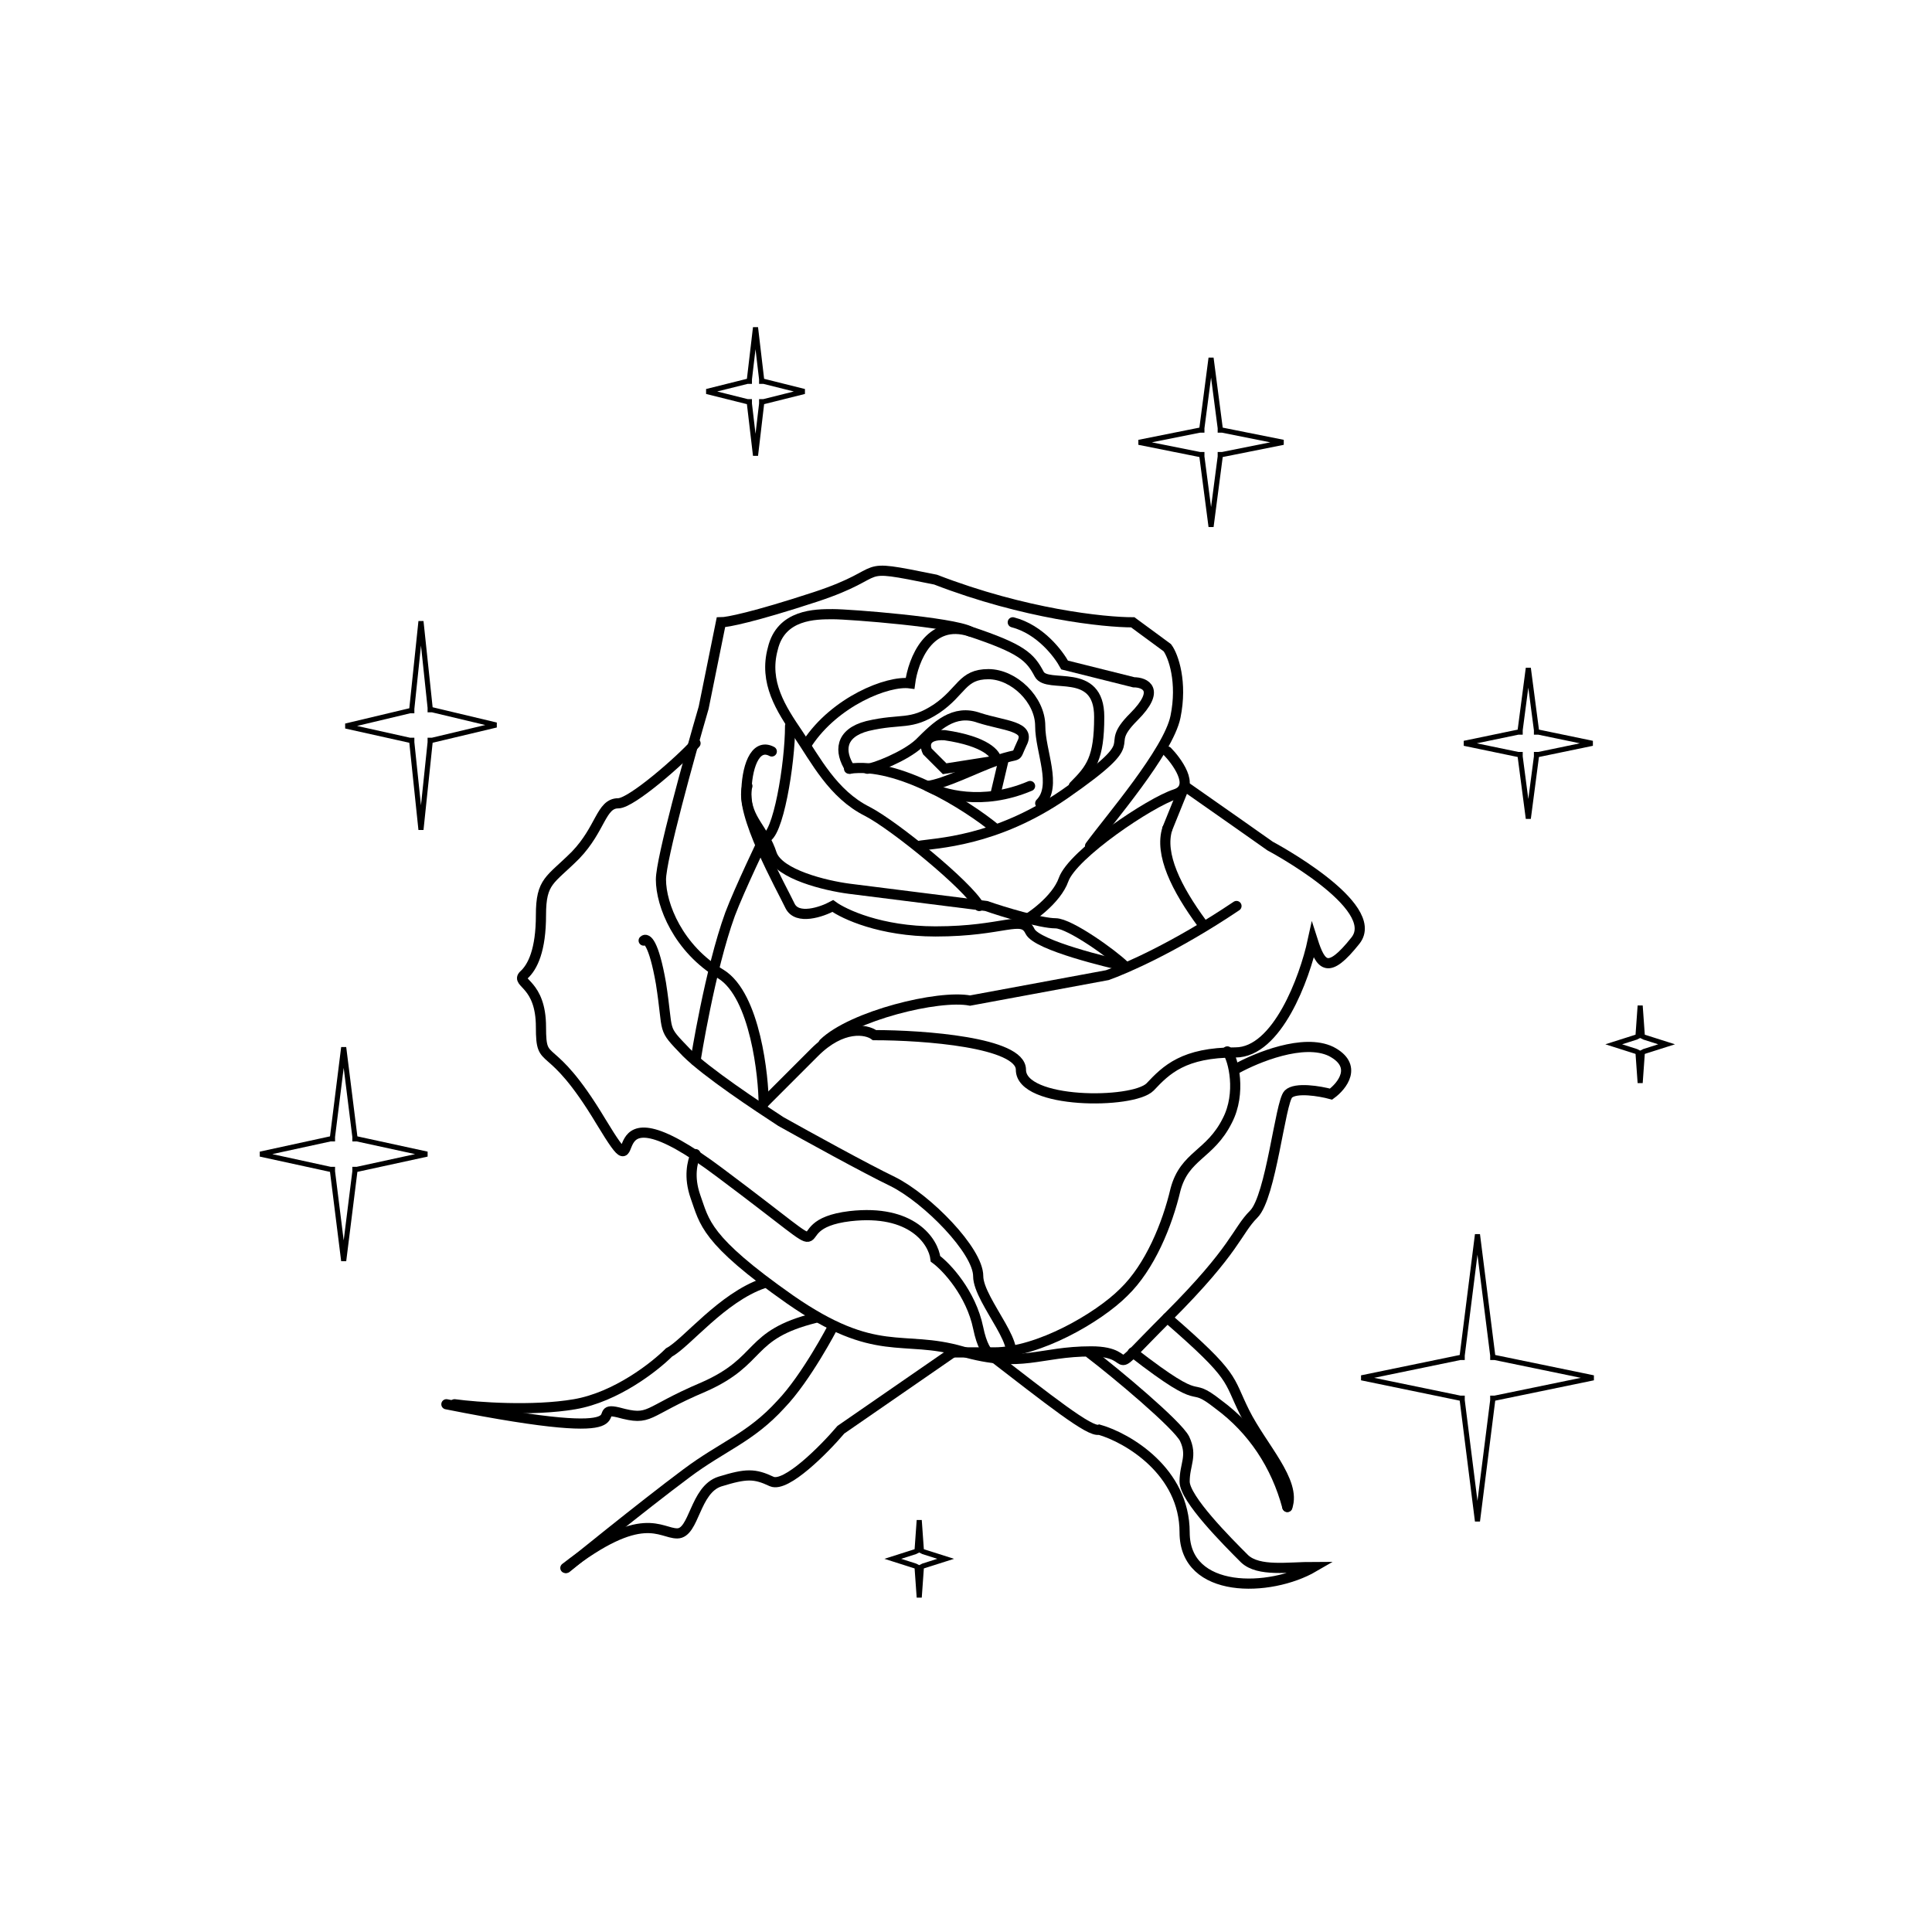 <?xml version="1.0" encoding="utf-8"?>
<!-- Generator: Adobe Illustrator 23.1.0, SVG Export Plug-In . SVG Version: 6.00 Build 0)  -->
<svg version="1.1" id="Слой_1" xmlns="http://www.w3.org/2000/svg" xmlns:xlink="http://www.w3.org/1999/xlink" x="0px" y="0px"
	 viewBox="0 0 190 190" style="enable-background:new 0 0 190 190;" xml:space="preserve">
<style type="text/css">
	.st0{fill:none;stroke:#000000;stroke-width:0.5;}
	.st1{fill:none;stroke:#000000;stroke-linecap:round;}
</style>
<path class="st0" d="M151.1,71.8l0,0.2l0.2,0l5.3,1.1l-5.3,1.1l-0.2,0l0,0.2l-0.8,6.1l-0.8-6.1l0-0.2l-0.2,0l-5.3-1.1l5.3-1.1l0.2,0
	l0-0.2l0.8-6.1L151.1,71.8z"/>
<path class="st0" d="M146.8,133.3l0,0.2l0.2,0l9.7,2l-9.7,2l-0.2,0l0,0.2l-1.5,11.9l-1.5-11.9l0-0.2l-0.2,0l-9.7-2l9.7-2l0.2,0
	l0-0.2l1.5-11.9L146.8,133.3z"/>
<path class="st0" d="M34.9,111.8l0,0.2l0.2,0l6.9,1.5l-6.9,1.5l-0.2,0l0,0.2l-1.1,8.8l-1.1-8.8l0-0.2l-0.2,0l-6.9-1.5l6.9-1.5l0.2,0
	l0-0.2l1.1-8.8L34.9,111.8z"/>
<path class="st0" d="M74.9,37.3l0,0.2l0.2,0l4,1l-4,1l-0.2,0l0,0.2l-0.6,5.1l-0.6-5.1l0-0.2l-0.2,0l-4-1l4-1l0.2,0l0-0.2l0.6-5.1
	L74.9,37.3z"/>
<path class="st0" d="M120,42.1l0,0.2l0.2,0l6,1.2l-6,1.2l-0.2,0l0,0.2l-0.9,6.9l-0.9-6.9l0-0.2l-0.2,0l-6-1.2l6-1.2l0.2,0l0-0.2
	l0.9-6.9L120,42.1z"/>
<path class="st0" d="M42.3,69.6l0,0.2l0.2,0l6.3,1.5l-6.3,1.5l-0.2,0l0,0.2l-0.9,8.6l-0.9-8.6l0-0.2l-0.2,0L34,71.4l6.3-1.5l0.2,0
	l0-0.2l0.9-8.6L42.3,69.6z"/>
<path class="st0" d="M161.5,101.7l0,0.2l0.2,0.1l2.2,0.7l-2.2,0.7l-0.2,0.1l0,0.2l-0.2,2.8l-0.2-2.8l0-0.2l-0.2-0.1l-2.2-0.7
	l2.2-0.7l0.2-0.1l0-0.2l0.2-2.8L161.5,101.7z"/>
<path class="st0" d="M90.6,152.3l0,0.2l0.2,0.1l2.2,0.7l-2.2,0.7l-0.2,0.1l0,0.2l-0.2,2.8l-0.2-2.8l0-0.2l-0.2-0.1l-2.2-0.7l2.2-0.7
	l0.2-0.1l0-0.2l0.2-2.8L90.6,152.3z"/>
<path class="st1" d="M80.2,129.6c-6.8,1.7-5.1,4.2-11,6.8c-5.9,2.5-5.1,3.4-8.4,2.5c-3.4-0.8,4.2,3.4-16.9-0.8"/>
<path class="st1" d="M75.1,126.2c-4.1,1.4-7.6,5.9-9.3,6.8c-1.4,1.4-5.2,4.4-9.3,5.1c-4.1,0.7-9.6,0.3-11.8,0"/>
<path class="st1" d="M97.1,133c6.1,4.7,10.1,7.9,11,7.6c2.8,0.8,8.4,4.1,8.4,10.1c0,6.1,8.4,5.9,12.7,3.4c-2.5,0-5.4,0.5-6.8-0.8
	c-1.7-1.7-5.9-5.9-5.9-7.6c0-1.7,0.8-2.5,0-4.2c-0.7-1.4-6.8-6.5-9.3-8.4"/>
<path class="st1" d="M114.8,129.6c6.8,5.9,5.9,5.9,7.6,9.3c1.7,3.4,5.1,6.8,4.2,9.3"/>
<path class="st1" d="M111.4,133c7.6,5.9,5.1,2.5,8.4,5.1c3.4,2.5,5.7,6,6.8,10.1"/>
<path class="st1" d="M93.7,133l-11,7.6c-1.7,2-5.4,5.7-6.8,5.1c-1.7-0.8-2.5-0.8-5.1,0c-2.5,0.8-2.5,5.1-4.2,5.1
	c-1.7,0-3.4-2.5-11,3.4"/>
<path class="st1" d="M81.9,130.5c0,0-2.6,5-5.1,7.6c-3,3.3-5.7,4.1-9.3,6.8c-4.3,3.2-11.8,9.3-11.8,9.3"/>
<path class="st1" d="M118.2,90.8c-2.5-3.4-4.2-6.8-3.4-9.3"/>
<path class="st1" d="M114.8,73.9c0.8,0.8,2.9,3.5,0.8,4.2c-2.5,0.8-10.1,5.9-11,8.4c-0.7,2-3.4,3.9-4.2,4.2"/>
<path class="st1" d="M77.7,71.4c0,3.7-1.2,11-2.5,11"/>
<path class="st1" d="M79.4,73.1c2.7-4.1,7.9-6.2,10.1-5.9c0.3-2.3,1.9-6.4,5.9-5.1c5.1,1.7,5.9,2.5,6.8,4.2c0.8,1.5,5.9-0.8,5.9,4.2
	c0,4.1-0.8,5.1-2.5,6.8"/>
<path class="st1" d="M110.6,95c-1.4-0.3-8.6-2-9.3-3.4c-0.8-1.7-2.5,0-9.3,0c-5.4,0-9-1.7-10.1-2.5c-1.1,0.6-3.5,1.4-4.2,0
	c-0.8-1.7-5.1-9.3-4.2-11.8"/>
<path class="st1" d="M83.6,75.6c-1.1-1.7-1-3.5,1.7-4.2c3.4-0.8,4.2,0,6.8-1.7c2.5-1.7,2.5-3.4,5.1-3.4c2.5,0,5.1,2.5,5.1,5.1
	c0,2.5,1.7,5.9,0,7.6"/>
<path class="st1" d="M97.9,81.5c-2.8-2.3-9.6-6.6-14.4-5.9"/>
<path class="st1" d="M101.3,77.3c-4.7,2-8.7,0.8-10.1,0"/>
<path class="st1" d="M85.3,75.6c0.6,0,3.7-1.2,5.1-2.5c1.7-1.7,3.4-3.4,5.9-2.5c2.5,0.8,5.1,0.8,4.2,2.5c-0.8,1.7,0,0.8-2.5,1.7
	c-2,0.7-5.1,2.3-6.8,2.5"/>
<path class="st1" d="M120.7,103.4c0.6,0.8,1.4,4.1,0,6.8c-1.7,3.4-4.2,3.4-5.1,6.8c-0.8,3.4-2.5,7.6-5.1,10.1
	c-2.5,2.5-8.4,5.9-12.7,5.9c-3.4,0-5.1,0-4.2,0"/>
<path class="st1" d="M68.4,73.1C67,74.7,62.1,79,60.8,79c-1.7,0-1.7,2.5-4.2,5.1c-2.5,2.5-3.4,2.5-3.4,5.9c0,3.4-0.8,5.1-1.7,5.9
	c-0.8,0.8,1.7,0.8,1.7,5.1c0,4.2,0.8,0.8,5.9,9.3c5.1,8.4-1.7-5.1,11.8,5.1c13.5,10.1,5.1,5.1,12.7,4.2c6.1-0.7,8.2,2.5,8.4,4.2
	c1.1,0.8,3.5,3.4,4.2,6.8c0.7,3.4,2,3.1,2.5,2.5"/>
<path class="st1" d="M63.3,92.5c0.3-0.3,1,0.2,1.7,4.2c0.8,5.1,0,4.2,2.5,6.8c2,2,7,5.3,9.3,6.8c2.5,1.4,8.3,4.6,11,5.9
	c3.4,1.7,8.4,6.8,8.4,9.3c0,2.5,5.1,7.6,2.5,8.4"/>
<path class="st1" d="M114.8,81.5l1.7-4.2c3.3,2.3,8.4,5.9,8.4,5.9s11.1,5.9,8.4,9.3c-2.7,3.4-3.4,2.5-4.2,0c-0.8,3.7-3.5,11-7.6,11
	c-5.1,0-6.8,1.7-8.4,3.4c-1.7,1.7-12.7,1.7-12.7-1.7c0-2.7-9.6-3.4-14.4-3.4c-0.8-0.6-3.2-1-5.9,1.7c-2.7,2.7-4.5,4.5-5.1,5.1"/>
<path class="st1" d="M121.6,89.1c-6.1,4.1-11,6.2-12.7,6.8l-13.5,2.5c-3.1-0.6-11.6,1.5-14.4,4.2"/>
<path class="st1" d="M75.1,108.5c0-2.5-0.8-10.6-4.2-12.7c-4.2-2.5-5.9-6.8-5.9-9.3c0-2,2.8-12.1,4.2-16.9l1.7-8.4
	c0.6,0,3.2-0.5,9.3-2.5c7.6-2.5,3.4-3.4,11.8-1.7c8.8,3.4,16.6,4.2,19.4,4.2l3.4,2.5c0.6,0.8,1.5,3.4,0.8,6.8s-6.5,10.1-8.4,12.7"/>
<path class="st1" d="M68.4,104.3c0,0,1.4-8.9,3.4-14.4c0.9-2.4,3.4-7.6,3.4-7.6"/>
<path class="st1" d="M110.6,95c-1.1-1.1-5.4-4.2-6.8-4.2c-1.4,0-5.1-1.1-6.8-1.7l-13.5-1.7c-2.3-0.3-6.9-1.4-7.6-3.4
	c-0.8-2.5-2.5-3.4-2.5-5.9c0-2.5,0.8-5.1,2.5-4.2"/>
<path class="st1" d="M96.3,89.1c-1.1-2-8.3-7.9-11-9.3c-3.4-1.7-5.1-5.1-6.8-7.6c-1.7-2.5-3.4-5.1-2.5-8.4c0.8-3.4,4.2-3.4,5.9-3.4
	c1.7,0,11.8,0.8,13.5,1.7"/>
<path class="st1" d="M99.6,61.2c2.7,0.7,4.5,3.1,5.1,4.2l6.8,1.7c1.1,0,2.7,0.7,0,3.4c-3.4,3.4,1.7,1.7-6.8,7.6
	c-6.8,4.7-12.7,4.8-14.4,5.1"/>
<path class="st1" d="M121.6,105.1c2-1.1,6.6-3,9.3-1.7c2.7,1.4,1.1,3.4,0,4.2c-1.1-0.3-3.5-0.7-4.2,0c-0.8,0.8-1.7,10.1-3.4,11.8
	c-1.7,1.7-1.7,3.4-8.4,10.1c-6.8,6.8-2.5,3.4-7.6,3.4c-5.1,0-6.8,1.7-12.7,0c-5.9-1.7-8.4,0.8-16.9-5.1c-8.4-5.9-8.4-7.6-9.3-10.1
	c-0.7-2-0.3-3.4,0-4.2"/>
<path class="st1" d="M97.9,78.1l0.8-3.4"/>
<path class="st1" d="M91.2,73.9l1.7,1.7l5.1-0.8c0-0.6-1-1.9-5.1-2.5C90.9,72.2,90.9,73.3,91.2,73.9z"/>
</svg>

